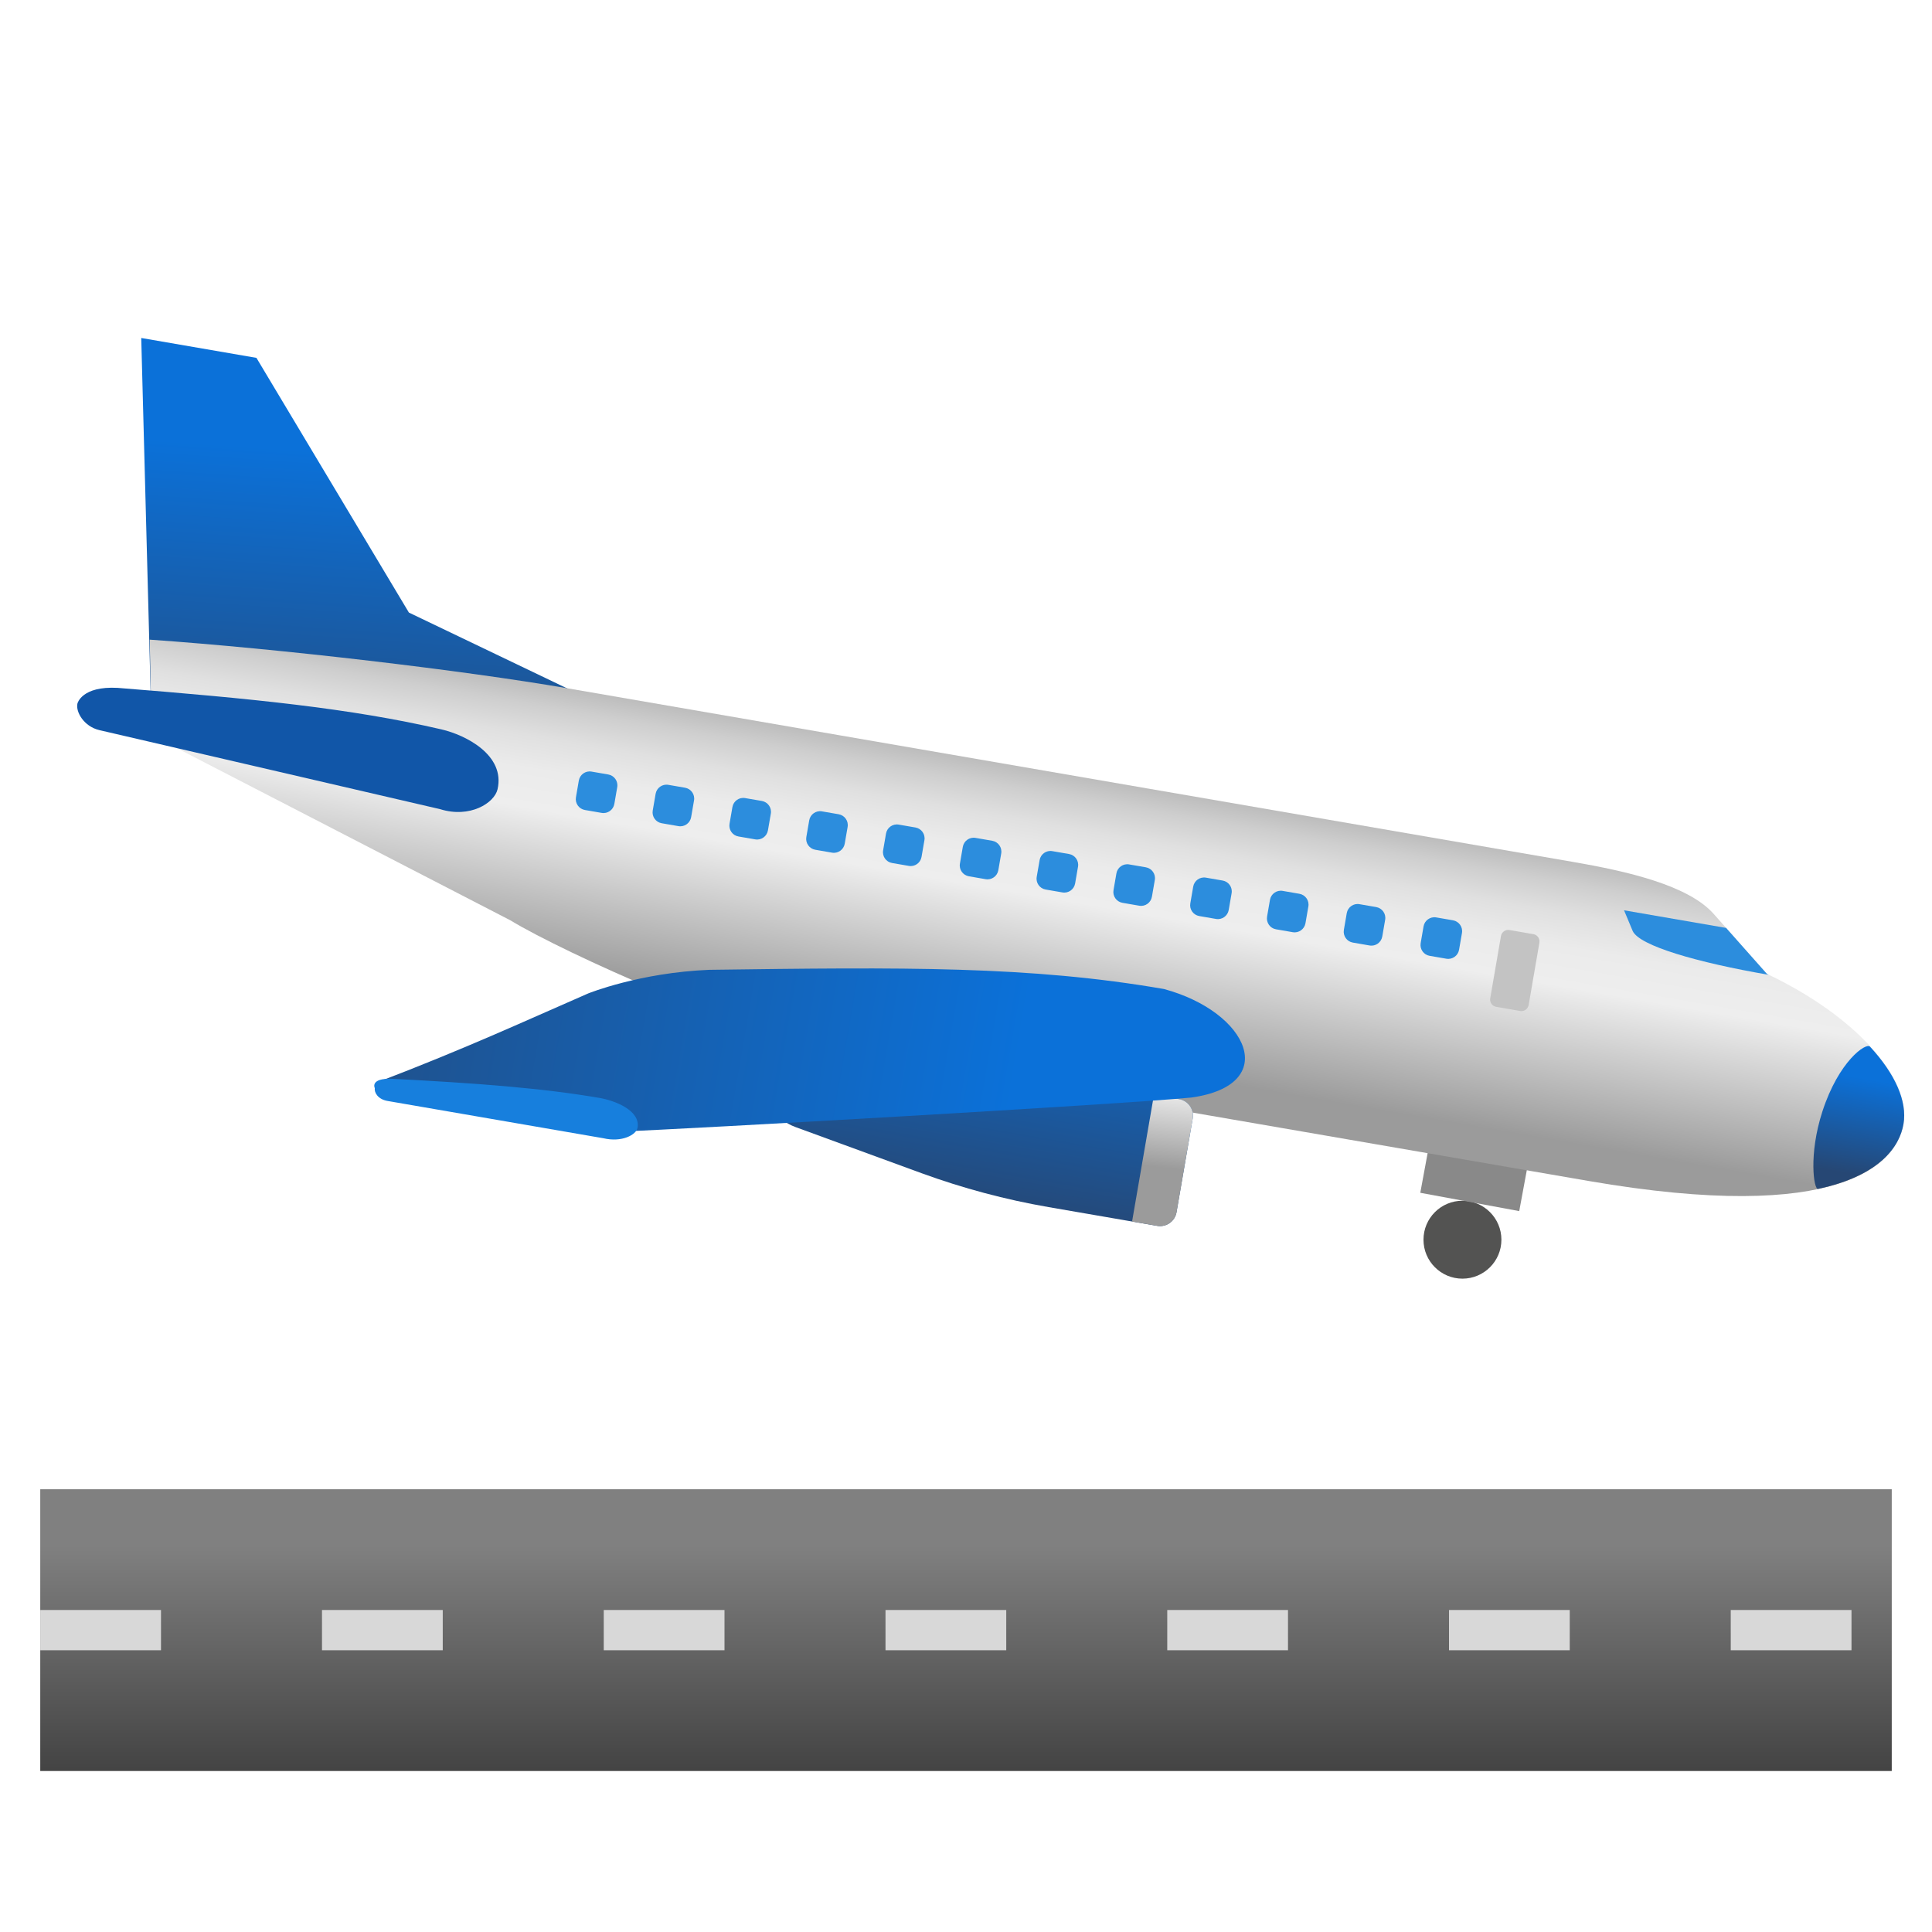 <svg xmlns="http://www.w3.org/2000/svg" viewBox="0 0 48 48"><circle cx="36.334" cy="30.8" r=".968" fill="#535352"/><rect width="2.5" height="1.667" x="35.417" y="28.208" fill="#898989" transform="rotate(10.486 36.662 29.044)"/><linearGradient id="YyNfmnVc90IMWzz5iwU_fa" x1="5.352" x2="6.254" y1="31.108" y2="40.021" gradientTransform="rotate(9.794 122.896 44.01)" gradientUnits="userSpaceOnUse"><stop offset="0" stop-color="#0b71d9"/><stop offset="1" stop-color="#264774"/></linearGradient><polygon fill="url(#YyNfmnVc90IMWzz5iwU_fa)" points="14.781,17.434 10.159,15.219 6.371,8.891 3.509,8.397 3.77,18.265 10.965,17.013"/><linearGradient id="YyNfmnVc90IMWzz5iwU_fb" x1="23.167" x2="23.167" y1="35.153" y2="42.897" gradientTransform="rotate(9.794 122.896 44.01)" gradientUnits="userSpaceOnUse"><stop offset="0" stop-color="#999"/><stop offset=".084" stop-color="#b6b6b6"/><stop offset=".179" stop-color="#cecece"/><stop offset=".278" stop-color="#e0e0e0"/><stop offset=".384" stop-color="#ebebeb"/><stop offset=".508" stop-color="#eee"/><stop offset="1" stop-color="#9b9b9b"/></linearGradient><path fill="url(#YyNfmnVc90IMWzz5iwU_fb)" d="M39.463,29.34L20.82,26.121c-2.208-0.381-6.81-2.445-8.142-3.257L3.77,18.265l-0.051-2.373	c3.276,0.228,7.819,0.767,10.353,1.204l14.488,2.502l4.472,0.772l6.042,1.043c1.345,0.232,2.878,0.579,3.51,1.302l1.315,1.481	c2.2,1.04,3.588,2.6,3.393,3.731l0,0C47.12,28.919,45.74,30.424,39.463,29.34z"/><linearGradient id="YyNfmnVc90IMWzz5iwU_fc" x1="22.91" x2="22.91" y1="40.344" y2="47.204" gradientTransform="rotate(9.794 122.896 44.01)" gradientUnits="userSpaceOnUse"><stop offset="0" stop-color="#0b71d9"/><stop offset="1" stop-color="#264774"/></linearGradient><path fill="url(#YyNfmnVc90IMWzz5iwU_fc)" d="M28.75,30.456l-2.693-0.465c-1.077-0.186-2.136-0.469-3.163-0.844l-3.137-1.148	c-0.527-0.193-0.84-0.735-0.745-1.288v0c0.109-0.632,0.71-1.056,1.341-0.946l8.94,1.544c0.226,0.039,0.378,0.254,0.339,0.481	l-0.402,2.328C29.191,30.343,28.976,30.495,28.75,30.456z"/><path fill="#1156a8" d="M10.937,20.104L2.47,18.14c-0.386-0.09-0.594-0.455-0.546-0.661c0,0,0.102-0.439,1.001-0.389	c3.322,0.265,5.775,0.505,8.041,1.031c0.605,0.14,1.592,0.64,1.395,1.49C12.281,19.953,11.672,20.334,10.937,20.104z"/><linearGradient id="YyNfmnVc90IMWzz5iwU_fd" x1="24" x2="24" y1="45.517" y2="38.4" gradientUnits="userSpaceOnUse"><stop offset="0" stop-color="#333"/><stop offset="1" stop-color="gray"/></linearGradient><rect width="46" height="7" x="1" y="37" fill="url(#YyNfmnVc90IMWzz5iwU_fd)"/><rect width="3" height="1" x="1" y="40" fill="#d8d8d8"/><rect width="3" height="1" x="8" y="40" fill="#d8d8d8"/><rect width="3" height="1" x="15" y="40" fill="#d8d8d8"/><rect width="3" height="1" x="22" y="40" fill="#d8d8d8"/><rect width="3" height="1" x="29" y="40" fill="#d8d8d8"/><rect width="3" height="1" x="36" y="40" fill="#d8d8d8"/><rect width="3" height="1" x="43" y="40" fill="#d8d8d8"/><path fill="#2c8ddd" d="M43.898,24.196l-1.014-1.142l-2.535-0.438l0.215,0.515c0.168,0.368,1.606,0.782,3.378,1.088	C43.927,24.212,43.914,24.204,43.898,24.196z"/><linearGradient id="YyNfmnVc90IMWzz5iwU_fe" x1="27.468" x2="27.707" y1="41.25" y2="45.222" gradientTransform="rotate(9.794 122.896 44.01)" gradientUnits="userSpaceOnUse"><stop offset="0" stop-color="#999"/><stop offset=".084" stop-color="#b6b6b6"/><stop offset=".179" stop-color="#cecece"/><stop offset=".278" stop-color="#e0e0e0"/><stop offset=".384" stop-color="#ebebeb"/><stop offset=".508" stop-color="#eee"/><stop offset="1" stop-color="#9b9b9b"/></linearGradient><path fill="url(#YyNfmnVc90IMWzz5iwU_fe)" d="M29.293,27.308L28.67,27.2l-0.544,3.148l0.624,0.108c0.226,0.039,0.442-0.113,0.481-0.339	l0.402-2.328C29.671,27.562,29.519,27.347,29.293,27.308z"/><path fill="#2c8ddd" d="M35.518,23.747l0.417,0.072c0.148,0.026,0.289-0.074,0.315-0.222l0.072-0.417	c0.026-0.148-0.074-0.289-0.222-0.315l-0.417-0.072c-0.148-0.026-0.289,0.074-0.315,0.222l-0.072,0.417	C35.271,23.581,35.37,23.722,35.518,23.747z"/><path fill="#2c8ddd" d="M33.61,23.418l0.417,0.072c0.148,0.026,0.289-0.074,0.315-0.222l0.072-0.417	c0.026-0.148-0.074-0.289-0.222-0.315l-0.417-0.072c-0.148-0.026-0.289,0.074-0.315,0.222l-0.072,0.417	C33.363,23.251,33.462,23.392,33.61,23.418z"/><path fill="#2c8ddd" d="M31.702,23.088l0.417,0.072c0.148,0.026,0.289-0.074,0.315-0.222l0.072-0.417	c0.026-0.148-0.074-0.289-0.222-0.315l-0.417-0.072c-0.148-0.026-0.289,0.074-0.315,0.222l-0.072,0.417	C31.455,22.922,31.554,23.063,31.702,23.088z"/><path fill="#2c8ddd" d="M29.795,22.759l0.417,0.072c0.148,0.026,0.289-0.074,0.315-0.222l0.072-0.417	c0.026-0.148-0.074-0.289-0.222-0.315l-0.417-0.072c-0.148-0.026-0.289,0.074-0.315,0.222l-0.072,0.417	C29.547,22.592,29.646,22.733,29.795,22.759z"/><path fill="#2c8ddd" d="M27.887,22.43l0.417,0.072c0.148,0.026,0.289-0.074,0.315-0.222l0.072-0.417	c0.026-0.148-0.074-0.289-0.222-0.315l-0.417-0.072c-0.148-0.026-0.289,0.074-0.315,0.222l-0.072,0.417	C27.639,22.263,27.738,22.404,27.887,22.43z"/><path fill="#2c8ddd" d="M25.979,22.1l0.417,0.072c0.148,0.026,0.289-0.074,0.315-0.222l0.072-0.417	c0.026-0.148-0.074-0.289-0.222-0.315l-0.417-0.072c-0.148-0.026-0.289,0.074-0.315,0.222l-0.072,0.417	C25.731,21.934,25.831,22.075,25.979,22.1z"/><path fill="#2c8ddd" d="M24.071,21.771l0.417,0.072c0.148,0.026,0.289-0.074,0.315-0.222l0.072-0.417	c0.026-0.148-0.074-0.289-0.222-0.315l-0.417-0.072c-0.148-0.026-0.289,0.074-0.315,0.222l-0.072,0.417	C23.823,21.604,23.923,21.745,24.071,21.771z"/><path fill="#2c8ddd" d="M22.163,21.441l0.417,0.072c0.148,0.026,0.289-0.074,0.315-0.222l0.072-0.417	c0.026-0.148-0.074-0.289-0.222-0.315l-0.417-0.072c-0.148-0.026-0.289,0.074-0.315,0.222l-0.072,0.417	C21.915,21.275,22.015,21.416,22.163,21.441z"/><path fill="#2c8ddd" d="M20.255,21.112l0.417,0.072c0.148,0.026,0.289-0.074,0.315-0.222l0.072-0.417	c0.026-0.148-0.074-0.289-0.222-0.315l-0.417-0.072c-0.148-0.026-0.289,0.074-0.315,0.222l-0.072,0.417	C20.008,20.945,20.107,21.086,20.255,21.112z"/><path fill="#2c8ddd" d="M18.347,20.782l0.417,0.072c0.148,0.026,0.289-0.074,0.315-0.222l0.072-0.417	c0.026-0.148-0.074-0.289-0.222-0.315l-0.417-0.072c-0.148-0.026-0.289,0.074-0.315,0.222l-0.072,0.417	C18.1,20.616,18.199,20.757,18.347,20.782z"/><path fill="#2c8ddd" d="M16.439,20.453l0.417,0.072c0.148,0.026,0.289-0.074,0.315-0.222l0.072-0.417	c0.026-0.148-0.074-0.289-0.222-0.315l-0.417-0.072c-0.148-0.026-0.289,0.074-0.315,0.222l-0.072,0.417	C16.192,20.287,16.291,20.427,16.439,20.453z"/><path fill="#2c8ddd" d="M14.531,20.124l0.417,0.072c0.148,0.026,0.289-0.074,0.315-0.222l0.072-0.417	c0.026-0.148-0.074-0.289-0.222-0.315l-0.417-0.072c-0.148-0.026-0.289,0.074-0.315,0.222l-0.072,0.417	C14.284,19.957,14.383,20.098,14.531,20.124z"/><path fill="#c3c3c3" d="M37.768,25.118l-0.595-0.103c-0.099-0.017-0.166-0.111-0.149-0.211l0.267-1.549	c0.017-0.099,0.111-0.166,0.211-0.149l0.595,0.103c0.099,0.017,0.166,0.111,0.149,0.211l-0.267,1.549	C37.961,25.069,37.867,25.135,37.768,25.118z"/><linearGradient id="YyNfmnVc90IMWzz5iwU_ff" x1="44.616" x2="44.616" y1="40.067" y2="42.469" gradientTransform="rotate(9.794 122.896 44.01)" gradientUnits="userSpaceOnUse"><stop offset="0" stop-color="#0b71d9"/><stop offset="1" stop-color="#264774"/></linearGradient><path fill="url(#YyNfmnVc90IMWzz5iwU_ff)" d="M45.168,29.538c1.537-0.328,2.026-1.049,2.123-1.61c0.099-0.574-0.215-1.256-0.832-1.925	c-0.097-0.105-0.776,0.357-1.183,1.614C44.929,28.689,45.064,29.56,45.168,29.538z"/><linearGradient id="YyNfmnVc90IMWzz5iwU_fg" x1="23.728" x2="2.546" y1="43.729" y2="43.729" gradientTransform="rotate(9.794 122.896 44.01)" gradientUnits="userSpaceOnUse"><stop offset="0" stop-color="#0b71d9"/><stop offset="1" stop-color="#264774"/></linearGradient><path fill="url(#YyNfmnVc90IMWzz5iwU_fg)" d="M15.455,28.111l-6.115-1.209c2.268-0.867,3.726-1.547,5.275-2.221	c0,0,1.276-0.516,3.007-0.586c4.841-0.065,7.962-0.099,11.297,0.477c2.11,0.571,2.904,2.384,0.681,2.696	C27.768,27.444,17.02,28.054,15.455,28.111z"/><path fill="#177fdd" d="M14.989,28.279l-5.361-0.926c-0.243-0.042-0.334-0.215-0.316-0.319c0,0-0.13-0.25,0.427-0.232	c2.063,0.106,3.731,0.23,5.158,0.476c0.381,0.066,1.017,0.31,0.943,0.74C15.809,28.192,15.455,28.389,14.989,28.279z"/></svg>